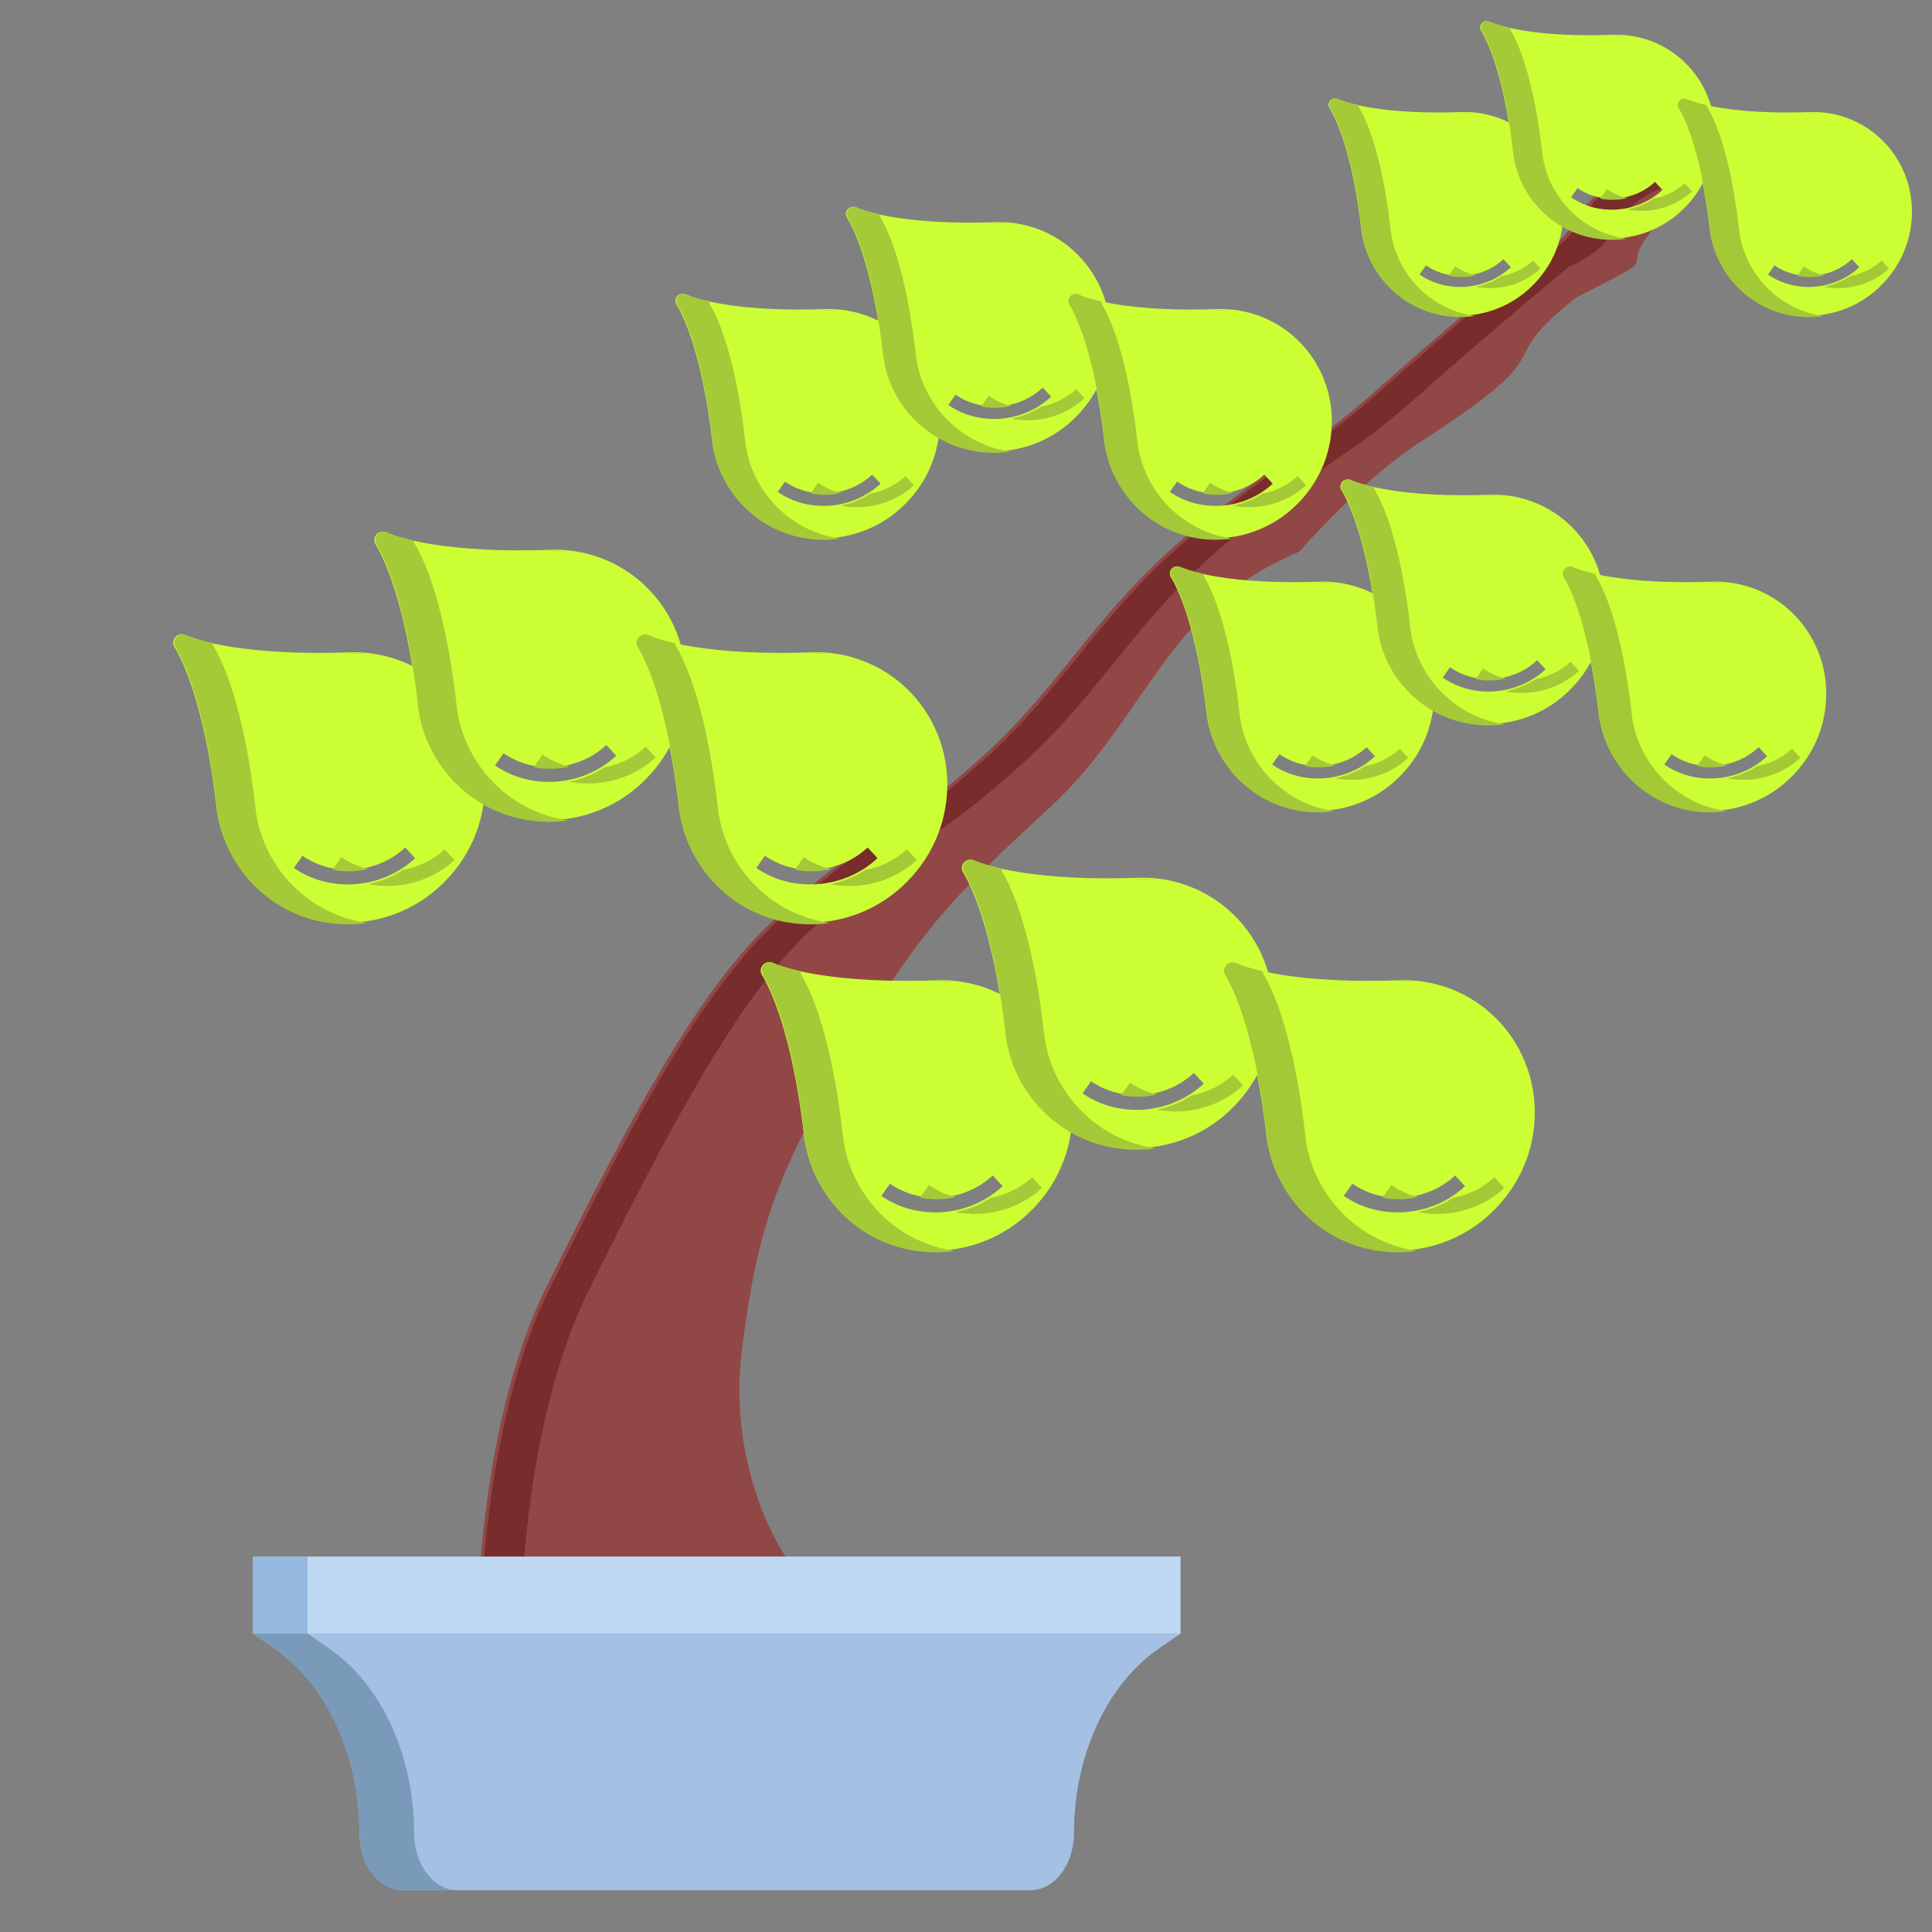<?xml version="1.0" encoding="UTF-8" standalone="no"?>
<!-- Created with Inkscape (http://www.inkscape.org/) -->

<svg
   width="500"
   height="500"
   viewBox="0 0 132.292 132.292"
   version="1.1"
   id="svg2515"
   inkscape:version="1.1.2 (b8e25be833, 2022-02-05)"
   sodipodi:docname="bonsai04s03normal.svg"
   inkscape:export-filename="C:\Users\Lenovo\Desktop\Coding\Media files\Bonsais\bonsai04.png"
   inkscape:export-xdpi="96"
   inkscape:export-ydpi="96"
   xmlns:inkscape="http://www.inkscape.org/namespaces/inkscape"
   xmlns:sodipodi="http://sodipodi.sourceforge.net/DTD/sodipodi-0.dtd"
   xmlns="http://www.w3.org/2000/svg"
   xmlns:svg="http://www.w3.org/2000/svg">
  <rect x="0" y="0" width="132.292" height="132.292" fill="#808080" stroke="none"/>
  <sodipodi:namedview
     id="namedview2517"
     pagecolor="#ffffff"
     bordercolor="#666666"
     borderopacity="1.0"
     inkscape:pageshadow="2"
     inkscape:pageopacity="0.0"
     inkscape:pagecheckerboard="0"
     inkscape:document-units="mm"
     showgrid="false"
     units="px"
     inkscape:zoom="1.4142136"
     inkscape:cx="265.51859"
     inkscape:cy="235.82011"
     inkscape:window-width="1920"
     inkscape:window-height="1001"
     inkscape:window-x="-9"
     inkscape:window-y="-9"
     inkscape:window-maximized="1"
     inkscape:current-layer="g10068" />
  <defs
     id="defs2512">
    <marker
       style="overflow:visible"
       id="Arrow1Sstart"
       refX="0.0"
       refY="0.0"
       orient="auto"
       inkscape:stockid="Arrow1Sstart"
       inkscape:isstock="true">
      <path
         transform="scale(0.2) translate(6,0)"
         style="fill-rule:evenodd;fill:context-stroke;stroke:context-stroke;stroke-width:1.0pt"
         d="M 0.0,0.0 L 5.0,-5.0 L -12.5,0.0 L 5.0,5.0 L 0.0,0.0 z "
         id="path24092" />
    </marker>
    <marker
       style="overflow:visible"
       id="Arrow1Mstart"
       refX="0.0"
       refY="0.0"
       orient="auto"
       inkscape:stockid="Arrow1Mstart"
       inkscape:isstock="true">
      <path
         transform="scale(0.4) translate(10,0)"
         style="fill-rule:evenodd;fill:context-stroke;stroke:context-stroke;stroke-width:1.0pt"
         d="M 0.0,0.0 L 5.0,-5.0 L -12.5,0.0 L 5.0,5.0 L 0.0,0.0 z "
         id="path24086" />
    </marker>
    <marker
       style="overflow:visible"
       id="Arrow1Lstart"
       refX="0.0"
       refY="0.0"
       orient="auto"
       inkscape:stockid="Arrow1Lstart"
       inkscape:isstock="true">
      <path
         transform="scale(0.8) translate(12.5,0)"
         style="fill-rule:evenodd;fill:context-stroke;stroke:context-stroke;stroke-width:1.0pt"
         d="M 0.0,0.0 L 5.0,-5.0 L -12.5,0.0 L 5.0,5.0 L 0.0,0.0 z "
         id="path24080" />
    </marker>
    <marker
       style="overflow:visible;"
       id="Arrow1Lend"
       refX="0.0"
       refY="0.0"
       orient="auto"
       inkscape:stockid="Arrow1Lend"
       inkscape:isstock="true">
      <path
         transform="scale(0.8) rotate(180) translate(12.5,0)"
         style="fill-rule:evenodd;fill:context-stroke;stroke:context-stroke;stroke-width:1.0pt;"
         d="M 0.0,0.0 L 5.0,-5.0 L -12.5,0.0 L 5.0,5.0 L 0.0,0.0 z "
         id="path24083" />
    </marker>
  </defs>
  <g
     inkscape:label="Slanting Style"
     inkscape:groupmode="layer"
     id="g10068"
     style="display:inline">
    <g
       id="g17814-1"
       transform="translate(133.766,26.684)"
       style="display:inline">
      <g
         id="g39254"
         transform="translate(-108.826,13.6)">
        <path
           style="display:inline;fill:#924747;fill-opacity:1;stroke:#924747;stroke-width:1;stroke-linecap:round;stroke-linejoin:round;stroke-miterlimit:4;stroke-dasharray:none;stroke-opacity:1"
           d="m 8.321,68.883 c 0,0 0.368,-12.271 4.563,-20.751 5.788,-11.701 10.341,-20.113 15.109,-24.685 6.901,-6.617 7.399,-5.039 14.507,-11.411 5.969,-5.351 8.021,-10.429 15.302,-16.226 7.279,-5.795 7.288,-4.954 11.933,-9.088 4.436,-3.948 10.383,-8.884 10.383,-8.884 5.14,-2.174 1.063,-5.028 11.472,-6.668 -9.428,9.037 -0.655,4.278 -8.899,8.508 -6.406,5.135 -0.311,3.194 -10.612,9.856 -4.192,2.711 -8.341,7.542 -8.341,7.542 -9.216,3.88 -10.49,11.367 -17.047,17.484 -4.705,4.39 -8.175,7.33 -12.216,14.049 -6.187,10.289 -7.893,13.6 -9.13,23.671 -0.946,7.703 2.534,14.782 5.133,16.602 2.599,1.819 -22.158,0 -22.158,0 z"
           id="path14864-7-1"
           sodipodi:nodetypes="cssssssccssssssc" />
        <path
           id="path14864-7-4"
           style="display:inline;fill:#782c2c;fill-opacity:1;stroke:#782c2c;stroke-width:3.78;stroke-linecap:round;stroke-linejoin:round;stroke-miterlimit:4;stroke-dasharray:none;stroke-opacity:1"
           d="m 845.742,1.891 c -39.342,6.196 -23.934,16.983 -43.359,25.199 0,0 -22.476,18.655 -39.242,33.576 -17.558,15.626 -17.592,12.446 -45.102,34.35 -27.517,21.909 -35.275,41.103 -57.834,61.326 -26.866,24.084 -28.747,18.118 -54.83,43.129 -18.019,17.278 -35.227,49.071 -57.104,93.295 -15.855,32.051 -17.248,78.43 -17.248,78.43 83.292,2 94.668,5.239 6.617,-1.07 0,0 1.393,-46.379 17.248,-78.43 21.876,-44.224 39.084,-76.019 57.104,-93.297 26.083,-25.011 27.966,-19.042 54.832,-43.127 22.559,-20.223 30.315,-39.417 57.832,-61.326 C 752.166,72.042 752.2,75.222 769.758,59.596 786.524,44.675 809,26.018 809,26.018 c 18.21,-7.702 5.811,-17.662 36.596,-23.982 0.055,-0.053 0.091,-0.092 0.146,-0.145 z"
           transform="matrix(0.265,0,0,0.265,-132.179,-29.329)"
           sodipodi:nodetypes="ccsssssccsssssccc" />
      </g>
    </g>
    <g
       id="g1728-70"
       transform="matrix(0.267,0,0,-0.351,-678.656,584.751)"
       style="display:inline">
      <path
         d="m 2606.66,1362.3 h 237.88 v -15.03 h -237.88 v 15.03"
         style="fill:#bfd9f3;fill-opacity:1;fill-rule:nonzero;stroke:none;stroke-width:0.1"
         id="path420-52" />
      <path
         d="m 2844.54,1347.27 -5.56,-2.92 c -13.38,-7.02 -21.77,-20.9 -21.77,-36.02 0,-3.07 -1.24,-5.84 -3.25,-7.86 -2.01,-2 -4.79,-3.25 -7.85,-3.25 h -161.02 c -6.14,0 -11.11,4.98 -11.11,11.11 0,15.12 -8.39,29 -21.78,36.02 l -5.54,2.92 h 237.88 v 0"
         style="fill:#a4c1e4;fill-opacity:1;fill-rule:nonzero;stroke:none;stroke-width:0.1"
         id="path422-4-4" />
      <path
         d="m 2606.66,1362.3 h 14 v -15.03 h -14 v 15.03"
         style="fill:#96b7e0;fill-opacity:1;fill-rule:nonzero;stroke:none;stroke-width:0.1"
         id="path430-7-19" />
      <path
         d="m 2647.99,1308.33 c 0,15.12 -8.39,29 -21.78,36.02 l -5.55,2.92 h -14 l 5.54,-2.92 c 13.39,-7.02 21.78,-20.9 21.78,-36.02 0,-6.13 4.97,-11.11 11.11,-11.11 h 14 c -6.13,0 -11.1,4.98 -11.1,11.11"
         style="fill:#799ab9;fill-opacity:1;fill-rule:nonzero;stroke:none;stroke-width:0.1"
         id="path432-8-98" />
    </g>
    <g
       id="g35612-2"
       transform="matrix(0.625,0,0,0.625,-14.366,65.891)"
       style="display:inline">
      <g
         id="g35511-1"
         transform="translate(-15.154,-22.276)">
        <g
           id="g6-44-2"
           style="fill:#6acb97;fill-opacity:1"
           transform="matrix(0.055,-0.064,0.064,0.055,108.714,37.708)"
           inkscape:transform-center-x="105.27436"
           inkscape:transform-center-y="54.775061">
          <g
             id="g4-15"
             style="fill:#6acb97;fill-opacity:1">
            <path
               d="m 381.543,200.011 c -2.61,-3.781 -8.411,-10.776 -8.798,-11.248 C 275.79,84.504 251.72,23.631 246.694,7.467 245.243,3.025 241.087,0 236.254,0 c -4.737,0 -8.99,3.025 -10.343,7.467 -5.123,16.163 -29.193,77.036 -126.535,181.768 0,0 -5.703,6.995 -8.41,10.776 -24.166,33.745 -35.186,75.24 -31.03,116.736 4.06,40.456 22.523,76.847 50.267,104.354 27.742,27.412 64.668,45.938 105.945,50.381 6.864,0.756 13.63,1.134 20.397,1.134 43.692,0 84.968,-15.407 117.931,-44.237 37.506,-32.8 59.063,-79.872 59.063,-129.119 0,-35.73 -11.118,-70.042 -31.996,-99.249 z M 221.596,423.172 C 163.38,416.876 115.141,369.094 109.402,312.029 l 19.238,-1.855 c 4.871,48.374 45.746,88.874 95.089,94.205 z"
               id="path2-430-83"
               style="fill:#ccff33;fill-opacity:1" />
          </g>
        </g>
        <path
           id="path2-430-5-2"
           style="fill:#a5ca37;fill-opacity:1;stroke-width:0.085"
           d="m 122.446,22.279 c -0.237,0.018 -0.465,0.129 -0.633,0.322 -0.263,0.303 -0.305,0.743 -0.096,1.075 0.749,1.224 3.307,6.138 4.607,18.169 0,0 0.131,0.753 0.223,1.135 0.818,3.416 2.86,6.422 5.744,8.457 2.812,1.984 6.163,2.821 9.46,2.572 0.33,-0.025 0.659,-0.062 0.987,-0.11 -2.194,-0.317 -4.325,-1.131 -6.213,-2.462 -2.884,-2.035 -4.926,-5.041 -5.744,-8.457 -0.092,-0.383 -0.223,-1.135 -0.223,-1.135 -1.3,-12.031 -3.857,-16.946 -4.607,-18.169 -0.079,-0.126 -0.122,-0.268 -0.131,-0.411 -1.547,-0.36 -2.49,-0.716 -2.95,-0.918 -0.137,-0.058 -0.282,-0.08 -0.424,-0.069 z m 19.006,2.061 c -0.433,0.015 -0.854,0.026 -1.27,0.036 0.782,0.019 1.603,0.028 2.466,0.024 -0.389,-0.042 -1.145,-0.059 -1.196,-0.06 z m 9.758,21.484 c -1.28,1.19 -2.869,1.946 -4.529,2.256 -1.182,0.775 -2.501,1.3 -3.865,1.567 3.299,0.654 6.913,-0.261 9.478,-2.644 z m -11.296,0.857 -0.948,1.333 c 0.038,0.027 0.077,0.051 0.115,0.077 1.243,0.227 2.535,0.192 3.775,-0.096 -1.045,-0.248 -2.047,-0.683 -2.942,-1.314 z" />
      </g>
      <g
         id="g35511-4-5"
         transform="translate(6.882,-33.508)"
         style="display:inline">
        <g
           id="g6-44-3-3"
           style="fill:#6acb97;fill-opacity:1"
           transform="matrix(0.055,-0.064,0.064,0.055,108.714,37.708)"
           inkscape:transform-center-x="105.27436"
           inkscape:transform-center-y="54.775061">
          <g
             id="g4-0-6"
             style="fill:#6acb97;fill-opacity:1">
            <path
               d="m 381.543,200.011 c -2.61,-3.781 -8.411,-10.776 -8.798,-11.248 C 275.79,84.504 251.72,23.631 246.694,7.467 245.243,3.025 241.087,0 236.254,0 c -4.737,0 -8.99,3.025 -10.343,7.467 -5.123,16.163 -29.193,77.036 -126.535,181.768 0,0 -5.703,6.995 -8.41,10.776 -24.166,33.745 -35.186,75.24 -31.03,116.736 4.06,40.456 22.523,76.847 50.267,104.354 27.742,27.412 64.668,45.938 105.945,50.381 6.864,0.756 13.63,1.134 20.397,1.134 43.692,0 84.968,-15.407 117.931,-44.237 37.506,-32.8 59.063,-79.872 59.063,-129.119 0,-35.73 -11.118,-70.042 -31.996,-99.249 z M 221.596,423.172 C 163.38,416.876 115.141,369.094 109.402,312.029 l 19.238,-1.855 c 4.871,48.374 45.746,88.874 95.089,94.205 z"
               id="path2-430-4-1"
               style="fill:#ccff33;fill-opacity:1" />
          </g>
        </g>
        <path
           id="path2-430-5-1-2"
           style="fill:#a5ca37;fill-opacity:1;stroke-width:0.085"
           d="m 122.446,22.279 c -0.237,0.018 -0.465,0.129 -0.633,0.322 -0.263,0.303 -0.305,0.743 -0.096,1.075 0.749,1.224 3.307,6.138 4.607,18.169 0,0 0.131,0.753 0.223,1.135 0.818,3.416 2.86,6.422 5.744,8.457 2.812,1.984 6.163,2.821 9.46,2.572 0.33,-0.025 0.659,-0.062 0.987,-0.11 -2.194,-0.317 -4.325,-1.131 -6.213,-2.462 -2.884,-2.035 -4.926,-5.041 -5.744,-8.457 -0.092,-0.383 -0.223,-1.135 -0.223,-1.135 -1.3,-12.031 -3.857,-16.946 -4.607,-18.169 -0.079,-0.126 -0.122,-0.268 -0.131,-0.411 -1.547,-0.36 -2.49,-0.716 -2.95,-0.918 -0.137,-0.058 -0.282,-0.08 -0.424,-0.069 z m 19.006,2.061 c -0.433,0.015 -0.854,0.026 -1.27,0.036 0.782,0.019 1.603,0.028 2.466,0.024 -0.389,-0.042 -1.145,-0.059 -1.196,-0.06 z m 9.758,21.484 c -1.28,1.19 -2.869,1.946 -4.529,2.256 -1.182,0.775 -2.501,1.3 -3.865,1.567 3.299,0.654 6.913,-0.261 9.478,-2.644 z m -11.296,0.857 -0.948,1.333 c 0.038,0.027 0.077,0.051 0.115,0.077 1.243,0.227 2.535,0.192 3.775,-0.096 -1.045,-0.248 -2.047,-0.683 -2.942,-1.314 z" />
      </g>
      <g
         id="g35511-4-2-9"
         transform="translate(35.507,-22.276)"
         style="display:inline">
        <g
           id="g6-44-3-6-26"
           style="fill:#6acb97;fill-opacity:1"
           transform="matrix(0.055,-0.064,0.064,0.055,108.714,37.708)"
           inkscape:transform-center-x="105.27436"
           inkscape:transform-center-y="54.775061">
          <g
             id="g4-0-0-2"
             style="fill:#6acb97;fill-opacity:1">
            <path
               d="m 381.543,200.011 c -2.61,-3.781 -8.411,-10.776 -8.798,-11.248 C 275.79,84.504 251.72,23.631 246.694,7.467 245.243,3.025 241.087,0 236.254,0 c -4.737,0 -8.99,3.025 -10.343,7.467 -5.123,16.163 -29.193,77.036 -126.535,181.768 0,0 -5.703,6.995 -8.41,10.776 -24.166,33.745 -35.186,75.24 -31.03,116.736 4.06,40.456 22.523,76.847 50.267,104.354 27.742,27.412 64.668,45.938 105.945,50.381 6.864,0.756 13.63,1.134 20.397,1.134 43.692,0 84.968,-15.407 117.931,-44.237 37.506,-32.8 59.063,-79.872 59.063,-129.119 0,-35.73 -11.118,-70.042 -31.996,-99.249 z M 221.596,423.172 C 163.38,416.876 115.141,369.094 109.402,312.029 l 19.238,-1.855 c 4.871,48.374 45.746,88.874 95.089,94.205 z"
               id="path2-430-4-3-1"
               style="fill:#ccff33;fill-opacity:1" />
          </g>
        </g>
        <path
           id="path2-430-5-1-5-1"
           style="fill:#a4c936;fill-opacity:1;stroke-width:0.085"
           d="m 122.446,22.279 c -0.237,0.018 -0.465,0.129 -0.633,0.322 -0.263,0.303 -0.305,0.743 -0.096,1.075 0.749,1.224 3.307,6.138 4.607,18.169 0,0 0.131,0.753 0.223,1.135 0.818,3.416 2.86,6.422 5.744,8.457 2.812,1.984 6.163,2.821 9.46,2.572 0.33,-0.025 0.659,-0.062 0.987,-0.11 -2.194,-0.317 -4.325,-1.131 -6.213,-2.462 -2.884,-2.035 -4.926,-5.041 -5.744,-8.457 -0.092,-0.383 -0.223,-1.135 -0.223,-1.135 -1.3,-12.031 -3.857,-16.946 -4.607,-18.169 -0.079,-0.126 -0.122,-0.268 -0.131,-0.411 -1.547,-0.36 -2.49,-0.716 -2.95,-0.918 -0.137,-0.058 -0.282,-0.08 -0.424,-0.069 z m 19.006,2.061 c -0.433,0.015 -0.854,0.026 -1.27,0.036 0.782,0.019 1.603,0.028 2.466,0.024 -0.389,-0.042 -1.145,-0.059 -1.196,-0.06 z m 9.758,21.484 c -1.28,1.19 -2.869,1.946 -4.529,2.256 -1.182,0.775 -2.501,1.3 -3.865,1.567 3.299,0.654 6.913,-0.261 9.478,-2.644 z m -11.296,0.857 -0.948,1.333 c 0.038,0.027 0.077,0.051 0.115,0.077 1.243,0.227 2.535,0.192 3.775,-0.096 -1.045,-0.248 -2.047,-0.683 -2.942,-1.314 z" />
      </g>
    </g>
    <g
       id="g35612-2-8"
       transform="matrix(0.53,0,0,0.53,23.75,38.785)"
       style="display:inline">
      <g
         id="g35511-1-3"
         transform="translate(-15.154,-22.276)">
        <g
           id="g6-44-2-1"
           style="fill:#6acb97;fill-opacity:1"
           transform="matrix(0.055,-0.064,0.064,0.055,108.714,37.708)"
           inkscape:transform-center-x="105.27436"
           inkscape:transform-center-y="54.775061">
          <g
             id="g4-15-7"
             style="fill:#6acb97;fill-opacity:1">
            <path
               d="m 381.543,200.011 c -2.61,-3.781 -8.411,-10.776 -8.798,-11.248 C 275.79,84.504 251.72,23.631 246.694,7.467 245.243,3.025 241.087,0 236.254,0 c -4.737,0 -8.99,3.025 -10.343,7.467 -5.123,16.163 -29.193,77.036 -126.535,181.768 0,0 -5.703,6.995 -8.41,10.776 -24.166,33.745 -35.186,75.24 -31.03,116.736 4.06,40.456 22.523,76.847 50.267,104.354 27.742,27.412 64.668,45.938 105.945,50.381 6.864,0.756 13.63,1.134 20.397,1.134 43.692,0 84.968,-15.407 117.931,-44.237 37.506,-32.8 59.063,-79.872 59.063,-129.119 0,-35.73 -11.118,-70.042 -31.996,-99.249 z M 221.596,423.172 C 163.38,416.876 115.141,369.094 109.402,312.029 l 19.238,-1.855 c 4.871,48.374 45.746,88.874 95.089,94.205 z"
               id="path2-430-83-4"
               style="fill:#ccff33;fill-opacity:1" />
          </g>
        </g>
        <path
           id="path2-430-5-2-8"
           style="fill:#a5ca37;fill-opacity:1;stroke-width:0.085"
           d="m 122.446,22.279 c -0.237,0.018 -0.465,0.129 -0.633,0.322 -0.263,0.303 -0.305,0.743 -0.096,1.075 0.749,1.224 3.307,6.138 4.607,18.169 0,0 0.131,0.753 0.223,1.135 0.818,3.416 2.86,6.422 5.744,8.457 2.812,1.984 6.163,2.821 9.46,2.572 0.33,-0.025 0.659,-0.062 0.987,-0.11 -2.194,-0.317 -4.325,-1.131 -6.213,-2.462 -2.884,-2.035 -4.926,-5.041 -5.744,-8.457 -0.092,-0.383 -0.223,-1.135 -0.223,-1.135 -1.3,-12.031 -3.857,-16.946 -4.607,-18.169 -0.079,-0.126 -0.122,-0.268 -0.131,-0.411 -1.547,-0.36 -2.49,-0.716 -2.95,-0.918 -0.137,-0.058 -0.282,-0.08 -0.424,-0.069 z m 19.006,2.061 c -0.433,0.015 -0.854,0.026 -1.27,0.036 0.782,0.019 1.603,0.028 2.466,0.024 -0.389,-0.042 -1.145,-0.059 -1.196,-0.06 z m 9.758,21.484 c -1.28,1.19 -2.869,1.946 -4.529,2.256 -1.182,0.775 -2.501,1.3 -3.865,1.567 3.299,0.654 6.913,-0.261 9.478,-2.644 z m -11.296,0.857 -0.948,1.333 c 0.038,0.027 0.077,0.051 0.115,0.077 1.243,0.227 2.535,0.192 3.775,-0.096 -1.045,-0.248 -2.047,-0.683 -2.942,-1.314 z" />
      </g>
      <g
         id="g35511-4-5-8"
         transform="translate(6.882,-33.508)"
         style="display:inline">
        <g
           id="g6-44-3-3-9"
           style="fill:#6acb97;fill-opacity:1"
           transform="matrix(0.055,-0.064,0.064,0.055,108.714,37.708)"
           inkscape:transform-center-x="105.27436"
           inkscape:transform-center-y="54.775061">
          <g
             id="g4-0-6-8"
             style="fill:#6acb97;fill-opacity:1">
            <path
               d="m 381.543,200.011 c -2.61,-3.781 -8.411,-10.776 -8.798,-11.248 C 275.79,84.504 251.72,23.631 246.694,7.467 245.243,3.025 241.087,0 236.254,0 c -4.737,0 -8.99,3.025 -10.343,7.467 -5.123,16.163 -29.193,77.036 -126.535,181.768 0,0 -5.703,6.995 -8.41,10.776 -24.166,33.745 -35.186,75.24 -31.03,116.736 4.06,40.456 22.523,76.847 50.267,104.354 27.742,27.412 64.668,45.938 105.945,50.381 6.864,0.756 13.63,1.134 20.397,1.134 43.692,0 84.968,-15.407 117.931,-44.237 37.506,-32.8 59.063,-79.872 59.063,-129.119 0,-35.73 -11.118,-70.042 -31.996,-99.249 z M 221.596,423.172 C 163.38,416.876 115.141,369.094 109.402,312.029 l 19.238,-1.855 c 4.871,48.374 45.746,88.874 95.089,94.205 z"
               id="path2-430-4-1-3"
               style="fill:#ccff33;fill-opacity:1" />
          </g>
        </g>
        <path
           id="path2-430-5-1-2-0"
           style="fill:#a5ca37;fill-opacity:1;stroke-width:0.085"
           d="m 122.446,22.279 c -0.237,0.018 -0.465,0.129 -0.633,0.322 -0.263,0.303 -0.305,0.743 -0.096,1.075 0.749,1.224 3.307,6.138 4.607,18.169 0,0 0.131,0.753 0.223,1.135 0.818,3.416 2.86,6.422 5.744,8.457 2.812,1.984 6.163,2.821 9.46,2.572 0.33,-0.025 0.659,-0.062 0.987,-0.11 -2.194,-0.317 -4.325,-1.131 -6.213,-2.462 -2.884,-2.035 -4.926,-5.041 -5.744,-8.457 -0.092,-0.383 -0.223,-1.135 -0.223,-1.135 -1.3,-12.031 -3.857,-16.946 -4.607,-18.169 -0.079,-0.126 -0.122,-0.268 -0.131,-0.411 -1.547,-0.36 -2.49,-0.716 -2.95,-0.918 -0.137,-0.058 -0.282,-0.08 -0.424,-0.069 z m 19.006,2.061 c -0.433,0.015 -0.854,0.026 -1.27,0.036 0.782,0.019 1.603,0.028 2.466,0.024 -0.389,-0.042 -1.145,-0.059 -1.196,-0.06 z m 9.758,21.484 c -1.28,1.19 -2.869,1.946 -4.529,2.256 -1.182,0.775 -2.501,1.3 -3.865,1.567 3.299,0.654 6.913,-0.261 9.478,-2.644 z m -11.296,0.857 -0.948,1.333 c 0.038,0.027 0.077,0.051 0.115,0.077 1.243,0.227 2.535,0.192 3.775,-0.096 -1.045,-0.248 -2.047,-0.683 -2.942,-1.314 z" />
      </g>
      <g
         id="g35511-4-2-9-9"
         transform="translate(35.507,-22.276)"
         style="display:inline">
        <g
           id="g6-44-3-6-26-1"
           style="fill:#6acb97;fill-opacity:1"
           transform="matrix(0.055,-0.064,0.064,0.055,108.714,37.708)"
           inkscape:transform-center-x="105.27436"
           inkscape:transform-center-y="54.775061">
          <g
             id="g4-0-0-2-58"
             style="fill:#6acb97;fill-opacity:1">
            <path
               d="m 381.543,200.011 c -2.61,-3.781 -8.411,-10.776 -8.798,-11.248 C 275.79,84.504 251.72,23.631 246.694,7.467 245.243,3.025 241.087,0 236.254,0 c -4.737,0 -8.99,3.025 -10.343,7.467 -5.123,16.163 -29.193,77.036 -126.535,181.768 0,0 -5.703,6.995 -8.41,10.776 -24.166,33.745 -35.186,75.24 -31.03,116.736 4.06,40.456 22.523,76.847 50.267,104.354 27.742,27.412 64.668,45.938 105.945,50.381 6.864,0.756 13.63,1.134 20.397,1.134 43.692,0 84.968,-15.407 117.931,-44.237 37.506,-32.8 59.063,-79.872 59.063,-129.119 0,-35.73 -11.118,-70.042 -31.996,-99.249 z M 221.596,423.172 C 163.38,416.876 115.141,369.094 109.402,312.029 l 19.238,-1.855 c 4.871,48.374 45.746,88.874 95.089,94.205 z"
               id="path2-430-4-3-1-0"
               style="fill:#ccff33;fill-opacity:1" />
          </g>
        </g>
        <path
           id="path2-430-5-1-5-1-0"
           style="fill:#a4c936;fill-opacity:1;stroke-width:0.085"
           d="m 122.446,22.279 c -0.237,0.018 -0.465,0.129 -0.633,0.322 -0.263,0.303 -0.305,0.743 -0.096,1.075 0.749,1.224 3.307,6.138 4.607,18.169 0,0 0.131,0.753 0.223,1.135 0.818,3.416 2.86,6.422 5.744,8.457 2.812,1.984 6.163,2.821 9.46,2.572 0.33,-0.025 0.659,-0.062 0.987,-0.11 -2.194,-0.317 -4.325,-1.131 -6.213,-2.462 -2.884,-2.035 -4.926,-5.041 -5.744,-8.457 -0.092,-0.383 -0.223,-1.135 -0.223,-1.135 -1.3,-12.031 -3.857,-16.946 -4.607,-18.169 -0.079,-0.126 -0.122,-0.268 -0.131,-0.411 -1.547,-0.36 -2.49,-0.716 -2.95,-0.918 -0.137,-0.058 -0.282,-0.08 -0.424,-0.069 z m 19.006,2.061 c -0.433,0.015 -0.854,0.026 -1.27,0.036 0.782,0.019 1.603,0.028 2.466,0.024 -0.389,-0.042 -1.145,-0.059 -1.196,-0.06 z m 9.758,21.484 c -1.28,1.19 -2.869,1.946 -4.529,2.256 -1.182,0.775 -2.501,1.3 -3.865,1.567 3.299,0.654 6.913,-0.261 9.478,-2.644 z m -11.296,0.857 -0.948,1.333 c 0.038,0.027 0.077,0.051 0.115,0.077 1.243,0.227 2.535,0.192 3.775,-0.096 -1.045,-0.248 -2.047,-0.683 -2.942,-1.314 z" />
      </g>
    </g>
    <g
       id="g35612-2-8-8"
       transform="matrix(0.53,0,0,0.53,-10.104,20.119)"
       style="display:inline">
      <g
         id="g35511-1-3-4"
         transform="translate(-15.154,-22.276)">
        <g
           id="g6-44-2-1-7"
           style="fill:#6acb97;fill-opacity:1"
           transform="matrix(0.055,-0.064,0.064,0.055,108.714,37.708)"
           inkscape:transform-center-x="105.27436"
           inkscape:transform-center-y="54.775061">
          <g
             id="g4-15-7-8"
             style="fill:#6acb97;fill-opacity:1">
            <path
               d="m 381.543,200.011 c -2.61,-3.781 -8.411,-10.776 -8.798,-11.248 C 275.79,84.504 251.72,23.631 246.694,7.467 245.243,3.025 241.087,0 236.254,0 c -4.737,0 -8.99,3.025 -10.343,7.467 -5.123,16.163 -29.193,77.036 -126.535,181.768 0,0 -5.703,6.995 -8.41,10.776 -24.166,33.745 -35.186,75.24 -31.03,116.736 4.06,40.456 22.523,76.847 50.267,104.354 27.742,27.412 64.668,45.938 105.945,50.381 6.864,0.756 13.63,1.134 20.397,1.134 43.692,0 84.968,-15.407 117.931,-44.237 37.506,-32.8 59.063,-79.872 59.063,-129.119 0,-35.73 -11.118,-70.042 -31.996,-99.249 z M 221.596,423.172 C 163.38,416.876 115.141,369.094 109.402,312.029 l 19.238,-1.855 c 4.871,48.374 45.746,88.874 95.089,94.205 z"
               id="path2-430-83-4-3"
               style="fill:#ccff33;fill-opacity:1" />
          </g>
        </g>
        <path
           id="path2-430-5-2-8-0"
           style="fill:#a5ca37;fill-opacity:1;stroke-width:0.085"
           d="m 122.446,22.279 c -0.237,0.018 -0.465,0.129 -0.633,0.322 -0.263,0.303 -0.305,0.743 -0.096,1.075 0.749,1.224 3.307,6.138 4.607,18.169 0,0 0.131,0.753 0.223,1.135 0.818,3.416 2.86,6.422 5.744,8.457 2.812,1.984 6.163,2.821 9.46,2.572 0.33,-0.025 0.659,-0.062 0.987,-0.11 -2.194,-0.317 -4.325,-1.131 -6.213,-2.462 -2.884,-2.035 -4.926,-5.041 -5.744,-8.457 -0.092,-0.383 -0.223,-1.135 -0.223,-1.135 -1.3,-12.031 -3.857,-16.946 -4.607,-18.169 -0.079,-0.126 -0.122,-0.268 -0.131,-0.411 -1.547,-0.36 -2.49,-0.716 -2.95,-0.918 -0.137,-0.058 -0.282,-0.08 -0.424,-0.069 z m 19.006,2.061 c -0.433,0.015 -0.854,0.026 -1.27,0.036 0.782,0.019 1.603,0.028 2.466,0.024 -0.389,-0.042 -1.145,-0.059 -1.196,-0.06 z m 9.758,21.484 c -1.28,1.19 -2.869,1.946 -4.529,2.256 -1.182,0.775 -2.501,1.3 -3.865,1.567 3.299,0.654 6.913,-0.261 9.478,-2.644 z m -11.296,0.857 -0.948,1.333 c 0.038,0.027 0.077,0.051 0.115,0.077 1.243,0.227 2.535,0.192 3.775,-0.096 -1.045,-0.248 -2.047,-0.683 -2.942,-1.314 z" />
      </g>
      <g
         id="g35511-4-5-8-1"
         transform="translate(6.882,-33.508)"
         style="display:inline">
        <g
           id="g6-44-3-3-9-5"
           style="fill:#6acb97;fill-opacity:1"
           transform="matrix(0.055,-0.064,0.064,0.055,108.714,37.708)"
           inkscape:transform-center-x="105.27436"
           inkscape:transform-center-y="54.775061">
          <g
             id="g4-0-6-8-8"
             style="fill:#6acb97;fill-opacity:1">
            <path
               d="m 381.543,200.011 c -2.61,-3.781 -8.411,-10.776 -8.798,-11.248 C 275.79,84.504 251.72,23.631 246.694,7.467 245.243,3.025 241.087,0 236.254,0 c -4.737,0 -8.99,3.025 -10.343,7.467 -5.123,16.163 -29.193,77.036 -126.535,181.768 0,0 -5.703,6.995 -8.41,10.776 -24.166,33.745 -35.186,75.24 -31.03,116.736 4.06,40.456 22.523,76.847 50.267,104.354 27.742,27.412 64.668,45.938 105.945,50.381 6.864,0.756 13.63,1.134 20.397,1.134 43.692,0 84.968,-15.407 117.931,-44.237 37.506,-32.8 59.063,-79.872 59.063,-129.119 0,-35.73 -11.118,-70.042 -31.996,-99.249 z M 221.596,423.172 C 163.38,416.876 115.141,369.094 109.402,312.029 l 19.238,-1.855 c 4.871,48.374 45.746,88.874 95.089,94.205 z"
               id="path2-430-4-1-3-3"
               style="fill:#ccff33;fill-opacity:1" />
          </g>
        </g>
        <path
           id="path2-430-5-1-2-0-1"
           style="fill:#a5ca37;fill-opacity:1;stroke-width:0.085"
           d="m 122.446,22.279 c -0.237,0.018 -0.465,0.129 -0.633,0.322 -0.263,0.303 -0.305,0.743 -0.096,1.075 0.749,1.224 3.307,6.138 4.607,18.169 0,0 0.131,0.753 0.223,1.135 0.818,3.416 2.86,6.422 5.744,8.457 2.812,1.984 6.163,2.821 9.46,2.572 0.33,-0.025 0.659,-0.062 0.987,-0.11 -2.194,-0.317 -4.325,-1.131 -6.213,-2.462 -2.884,-2.035 -4.926,-5.041 -5.744,-8.457 -0.092,-0.383 -0.223,-1.135 -0.223,-1.135 -1.3,-12.031 -3.857,-16.946 -4.607,-18.169 -0.079,-0.126 -0.122,-0.268 -0.131,-0.411 -1.547,-0.36 -2.49,-0.716 -2.95,-0.918 -0.137,-0.058 -0.282,-0.08 -0.424,-0.069 z m 19.006,2.061 c -0.433,0.015 -0.854,0.026 -1.27,0.036 0.782,0.019 1.603,0.028 2.466,0.024 -0.389,-0.042 -1.145,-0.059 -1.196,-0.06 z m 9.758,21.484 c -1.28,1.19 -2.869,1.946 -4.529,2.256 -1.182,0.775 -2.501,1.3 -3.865,1.567 3.299,0.654 6.913,-0.261 9.478,-2.644 z m -11.296,0.857 -0.948,1.333 c 0.038,0.027 0.077,0.051 0.115,0.077 1.243,0.227 2.535,0.192 3.775,-0.096 -1.045,-0.248 -2.047,-0.683 -2.942,-1.314 z" />
      </g>
      <g
         id="g35511-4-2-9-9-8"
         transform="translate(35.507,-22.276)"
         style="display:inline">
        <g
           id="g6-44-3-6-26-1-2"
           style="fill:#6acb97;fill-opacity:1"
           transform="matrix(0.055,-0.064,0.064,0.055,108.714,37.708)"
           inkscape:transform-center-x="105.27436"
           inkscape:transform-center-y="54.775061">
          <g
             id="g4-0-0-2-58-9"
             style="fill:#6acb97;fill-opacity:1">
            <path
               d="m 381.543,200.011 c -2.61,-3.781 -8.411,-10.776 -8.798,-11.248 C 275.79,84.504 251.72,23.631 246.694,7.467 245.243,3.025 241.087,0 236.254,0 c -4.737,0 -8.99,3.025 -10.343,7.467 -5.123,16.163 -29.193,77.036 -126.535,181.768 0,0 -5.703,6.995 -8.41,10.776 -24.166,33.745 -35.186,75.24 -31.03,116.736 4.06,40.456 22.523,76.847 50.267,104.354 27.742,27.412 64.668,45.938 105.945,50.381 6.864,0.756 13.63,1.134 20.397,1.134 43.692,0 84.968,-15.407 117.931,-44.237 37.506,-32.8 59.063,-79.872 59.063,-129.119 0,-35.73 -11.118,-70.042 -31.996,-99.249 z M 221.596,423.172 C 163.38,416.876 115.141,369.094 109.402,312.029 l 19.238,-1.855 c 4.871,48.374 45.746,88.874 95.089,94.205 z"
               id="path2-430-4-3-1-0-7"
               style="fill:#ccff33;fill-opacity:1" />
          </g>
        </g>
        <path
           id="path2-430-5-1-5-1-0-5"
           style="fill:#a4c936;fill-opacity:1;stroke-width:0.085"
           d="m 122.446,22.279 c -0.237,0.018 -0.465,0.129 -0.633,0.322 -0.263,0.303 -0.305,0.743 -0.096,1.075 0.749,1.224 3.307,6.138 4.607,18.169 0,0 0.131,0.753 0.223,1.135 0.818,3.416 2.86,6.422 5.744,8.457 2.812,1.984 6.163,2.821 9.46,2.572 0.33,-0.025 0.659,-0.062 0.987,-0.11 -2.194,-0.317 -4.325,-1.131 -6.213,-2.462 -2.884,-2.035 -4.926,-5.041 -5.744,-8.457 -0.092,-0.383 -0.223,-1.135 -0.223,-1.135 -1.3,-12.031 -3.857,-16.946 -4.607,-18.169 -0.079,-0.126 -0.122,-0.268 -0.131,-0.411 -1.547,-0.36 -2.49,-0.716 -2.95,-0.918 -0.137,-0.058 -0.282,-0.08 -0.424,-0.069 z m 19.006,2.061 c -0.433,0.015 -0.854,0.026 -1.27,0.036 0.782,0.019 1.603,0.028 2.466,0.024 -0.389,-0.042 -1.145,-0.059 -1.196,-0.06 z m 9.758,21.484 c -1.28,1.19 -2.869,1.946 -4.529,2.256 -1.182,0.775 -2.501,1.3 -3.865,1.567 3.299,0.654 6.913,-0.261 9.478,-2.644 z m -11.296,0.857 -0.948,1.333 c 0.038,0.027 0.077,0.051 0.115,0.077 1.243,0.227 2.535,0.192 3.775,-0.096 -1.045,-0.248 -2.047,-0.683 -2.942,-1.314 z" />
      </g>
    </g>
    <g
       id="g35612-2-8-8-9"
       transform="matrix(0.471,0,0,0.471,40.895,6.744)"
       style="display:inline">
      <g
         id="g35511-1-3-4-9"
         transform="translate(-15.154,-22.276)">
        <g
           id="g6-44-2-1-7-3"
           style="fill:#6acb97;fill-opacity:1"
           transform="matrix(0.055,-0.064,0.064,0.055,108.714,37.708)"
           inkscape:transform-center-x="105.27436"
           inkscape:transform-center-y="54.775061">
          <g
             id="g4-15-7-8-1"
             style="fill:#6acb97;fill-opacity:1">
            <path
               d="m 381.543,200.011 c -2.61,-3.781 -8.411,-10.776 -8.798,-11.248 C 275.79,84.504 251.72,23.631 246.694,7.467 245.243,3.025 241.087,0 236.254,0 c -4.737,0 -8.99,3.025 -10.343,7.467 -5.123,16.163 -29.193,77.036 -126.535,181.768 0,0 -5.703,6.995 -8.41,10.776 -24.166,33.745 -35.186,75.24 -31.03,116.736 4.06,40.456 22.523,76.847 50.267,104.354 27.742,27.412 64.668,45.938 105.945,50.381 6.864,0.756 13.63,1.134 20.397,1.134 43.692,0 84.968,-15.407 117.931,-44.237 37.506,-32.8 59.063,-79.872 59.063,-129.119 0,-35.73 -11.118,-70.042 -31.996,-99.249 z M 221.596,423.172 C 163.38,416.876 115.141,369.094 109.402,312.029 l 19.238,-1.855 c 4.871,48.374 45.746,88.874 95.089,94.205 z"
               id="path2-430-83-4-3-5"
               style="fill:#ccff33;fill-opacity:1" />
          </g>
        </g>
        <path
           id="path2-430-5-2-8-0-3"
           style="fill:#a5ca37;fill-opacity:1;stroke-width:0.085"
           d="m 122.446,22.279 c -0.237,0.018 -0.465,0.129 -0.633,0.322 -0.263,0.303 -0.305,0.743 -0.096,1.075 0.749,1.224 3.307,6.138 4.607,18.169 0,0 0.131,0.753 0.223,1.135 0.818,3.416 2.86,6.422 5.744,8.457 2.812,1.984 6.163,2.821 9.46,2.572 0.33,-0.025 0.659,-0.062 0.987,-0.11 -2.194,-0.317 -4.325,-1.131 -6.213,-2.462 -2.884,-2.035 -4.926,-5.041 -5.744,-8.457 -0.092,-0.383 -0.223,-1.135 -0.223,-1.135 -1.3,-12.031 -3.857,-16.946 -4.607,-18.169 -0.079,-0.126 -0.122,-0.268 -0.131,-0.411 -1.547,-0.36 -2.49,-0.716 -2.95,-0.918 -0.137,-0.058 -0.282,-0.08 -0.424,-0.069 z m 19.006,2.061 c -0.433,0.015 -0.854,0.026 -1.27,0.036 0.782,0.019 1.603,0.028 2.466,0.024 -0.389,-0.042 -1.145,-0.059 -1.196,-0.06 z m 9.758,21.484 c -1.28,1.19 -2.869,1.946 -4.529,2.256 -1.182,0.775 -2.501,1.3 -3.865,1.567 3.299,0.654 6.913,-0.261 9.478,-2.644 z m -11.296,0.857 -0.948,1.333 c 0.038,0.027 0.077,0.051 0.115,0.077 1.243,0.227 2.535,0.192 3.775,-0.096 -1.045,-0.248 -2.047,-0.683 -2.942,-1.314 z" />
      </g>
      <g
         id="g35511-4-5-8-1-1"
         transform="translate(6.882,-33.508)"
         style="display:inline">
        <g
           id="g6-44-3-3-9-5-3"
           style="fill:#6acb97;fill-opacity:1"
           transform="matrix(0.055,-0.064,0.064,0.055,108.714,37.708)"
           inkscape:transform-center-x="105.27436"
           inkscape:transform-center-y="54.775061">
          <g
             id="g4-0-6-8-8-2"
             style="fill:#6acb97;fill-opacity:1">
            <path
               d="m 381.543,200.011 c -2.61,-3.781 -8.411,-10.776 -8.798,-11.248 C 275.79,84.504 251.72,23.631 246.694,7.467 245.243,3.025 241.087,0 236.254,0 c -4.737,0 -8.99,3.025 -10.343,7.467 -5.123,16.163 -29.193,77.036 -126.535,181.768 0,0 -5.703,6.995 -8.41,10.776 -24.166,33.745 -35.186,75.24 -31.03,116.736 4.06,40.456 22.523,76.847 50.267,104.354 27.742,27.412 64.668,45.938 105.945,50.381 6.864,0.756 13.63,1.134 20.397,1.134 43.692,0 84.968,-15.407 117.931,-44.237 37.506,-32.8 59.063,-79.872 59.063,-129.119 0,-35.73 -11.118,-70.042 -31.996,-99.249 z M 221.596,423.172 C 163.38,416.876 115.141,369.094 109.402,312.029 l 19.238,-1.855 c 4.871,48.374 45.746,88.874 95.089,94.205 z"
               id="path2-430-4-1-3-3-3"
               style="fill:#ccff33;fill-opacity:1" />
          </g>
        </g>
        <path
           id="path2-430-5-1-2-0-1-2"
           style="fill:#a5ca37;fill-opacity:1;stroke-width:0.085"
           d="m 122.446,22.279 c -0.237,0.018 -0.465,0.129 -0.633,0.322 -0.263,0.303 -0.305,0.743 -0.096,1.075 0.749,1.224 3.307,6.138 4.607,18.169 0,0 0.131,0.753 0.223,1.135 0.818,3.416 2.86,6.422 5.744,8.457 2.812,1.984 6.163,2.821 9.46,2.572 0.33,-0.025 0.659,-0.062 0.987,-0.11 -2.194,-0.317 -4.325,-1.131 -6.213,-2.462 -2.884,-2.035 -4.926,-5.041 -5.744,-8.457 -0.092,-0.383 -0.223,-1.135 -0.223,-1.135 -1.3,-12.031 -3.857,-16.946 -4.607,-18.169 -0.079,-0.126 -0.122,-0.268 -0.131,-0.411 -1.547,-0.36 -2.49,-0.716 -2.95,-0.918 -0.137,-0.058 -0.282,-0.08 -0.424,-0.069 z m 19.006,2.061 c -0.433,0.015 -0.854,0.026 -1.27,0.036 0.782,0.019 1.603,0.028 2.466,0.024 -0.389,-0.042 -1.145,-0.059 -1.196,-0.06 z m 9.758,21.484 c -1.28,1.19 -2.869,1.946 -4.529,2.256 -1.182,0.775 -2.501,1.3 -3.865,1.567 3.299,0.654 6.913,-0.261 9.478,-2.644 z m -11.296,0.857 -0.948,1.333 c 0.038,0.027 0.077,0.051 0.115,0.077 1.243,0.227 2.535,0.192 3.775,-0.096 -1.045,-0.248 -2.047,-0.683 -2.942,-1.314 z" />
      </g>
      <g
         id="g35511-4-2-9-9-8-3"
         transform="translate(35.507,-22.276)"
         style="display:inline">
        <g
           id="g6-44-3-6-26-1-2-0"
           style="fill:#6acb97;fill-opacity:1"
           transform="matrix(0.055,-0.064,0.064,0.055,108.714,37.708)"
           inkscape:transform-center-x="105.27436"
           inkscape:transform-center-y="54.775061">
          <g
             id="g4-0-0-2-58-9-4"
             style="fill:#6acb97;fill-opacity:1">
            <path
               d="m 381.543,200.011 c -2.61,-3.781 -8.411,-10.776 -8.798,-11.248 C 275.79,84.504 251.72,23.631 246.694,7.467 245.243,3.025 241.087,0 236.254,0 c -4.737,0 -8.99,3.025 -10.343,7.467 -5.123,16.163 -29.193,77.036 -126.535,181.768 0,0 -5.703,6.995 -8.41,10.776 -24.166,33.745 -35.186,75.24 -31.03,116.736 4.06,40.456 22.523,76.847 50.267,104.354 27.742,27.412 64.668,45.938 105.945,50.381 6.864,0.756 13.63,1.134 20.397,1.134 43.692,0 84.968,-15.407 117.931,-44.237 37.506,-32.8 59.063,-79.872 59.063,-129.119 0,-35.73 -11.118,-70.042 -31.996,-99.249 z M 221.596,423.172 C 163.38,416.876 115.141,369.094 109.402,312.029 l 19.238,-1.855 c 4.871,48.374 45.746,88.874 95.089,94.205 z"
               id="path2-430-4-3-1-0-7-4"
               style="fill:#ccff33;fill-opacity:1" />
          </g>
        </g>
        <path
           id="path2-430-5-1-5-1-0-5-5"
           style="fill:#a4c936;fill-opacity:1;stroke-width:0.085"
           d="m 122.446,22.279 c -0.237,0.018 -0.465,0.129 -0.633,0.322 -0.263,0.303 -0.305,0.743 -0.096,1.075 0.749,1.224 3.307,6.138 4.607,18.169 0,0 0.131,0.753 0.223,1.135 0.818,3.416 2.86,6.422 5.744,8.457 2.812,1.984 6.163,2.821 9.46,2.572 0.33,-0.025 0.659,-0.062 0.987,-0.11 -2.194,-0.317 -4.325,-1.131 -6.213,-2.462 -2.884,-2.035 -4.926,-5.041 -5.744,-8.457 -0.092,-0.383 -0.223,-1.135 -0.223,-1.135 -1.3,-12.031 -3.857,-16.946 -4.607,-18.169 -0.079,-0.126 -0.122,-0.268 -0.131,-0.411 -1.547,-0.36 -2.49,-0.716 -2.95,-0.918 -0.137,-0.058 -0.282,-0.08 -0.424,-0.069 z m 19.006,2.061 c -0.433,0.015 -0.854,0.026 -1.27,0.036 0.782,0.019 1.603,0.028 2.466,0.024 -0.389,-0.042 -1.145,-0.059 -1.196,-0.06 z m 9.758,21.484 c -1.28,1.19 -2.869,1.946 -4.529,2.256 -1.182,0.775 -2.501,1.3 -3.865,1.567 3.299,0.654 6.913,-0.261 9.478,-2.644 z m -11.296,0.857 -0.948,1.333 c 0.038,0.027 0.077,0.051 0.115,0.077 1.243,0.227 2.535,0.192 3.775,-0.096 -1.045,-0.248 -2.047,-0.683 -2.942,-1.314 z" />
      </g>
    </g>
    <g
       id="g35612-2-3"
       transform="matrix(0.625,0,0,0.625,-54.593,43.435)"
       style="display:inline">
      <g
         id="g35511-1-8"
         transform="translate(-15.154,-22.276)">
        <g
           id="g6-44-2-4"
           style="fill:#6acb97;fill-opacity:1"
           transform="matrix(0.055,-0.064,0.064,0.055,108.714,37.708)"
           inkscape:transform-center-x="105.27436"
           inkscape:transform-center-y="54.775061">
          <g
             id="g4-15-6"
             style="fill:#6acb97;fill-opacity:1">
            <path
               d="m 381.543,200.011 c -2.61,-3.781 -8.411,-10.776 -8.798,-11.248 C 275.79,84.504 251.72,23.631 246.694,7.467 245.243,3.025 241.087,0 236.254,0 c -4.737,0 -8.99,3.025 -10.343,7.467 -5.123,16.163 -29.193,77.036 -126.535,181.768 0,0 -5.703,6.995 -8.41,10.776 -24.166,33.745 -35.186,75.24 -31.03,116.736 4.06,40.456 22.523,76.847 50.267,104.354 27.742,27.412 64.668,45.938 105.945,50.381 6.864,0.756 13.63,1.134 20.397,1.134 43.692,0 84.968,-15.407 117.931,-44.237 37.506,-32.8 59.063,-79.872 59.063,-129.119 0,-35.73 -11.118,-70.042 -31.996,-99.249 z M 221.596,423.172 C 163.38,416.876 115.141,369.094 109.402,312.029 l 19.238,-1.855 c 4.871,48.374 45.746,88.874 95.089,94.205 z"
               id="path2-430-83-7"
               style="fill:#ccff33;fill-opacity:1" />
          </g>
        </g>
        <path
           id="path2-430-5-2-3"
           style="fill:#a5ca37;fill-opacity:1;stroke-width:0.085"
           d="m 122.446,22.279 c -0.237,0.018 -0.465,0.129 -0.633,0.322 -0.263,0.303 -0.305,0.743 -0.096,1.075 0.749,1.224 3.307,6.138 4.607,18.169 0,0 0.131,0.753 0.223,1.135 0.818,3.416 2.86,6.422 5.744,8.457 2.812,1.984 6.163,2.821 9.46,2.572 0.33,-0.025 0.659,-0.062 0.987,-0.11 -2.194,-0.317 -4.325,-1.131 -6.213,-2.462 -2.884,-2.035 -4.926,-5.041 -5.744,-8.457 -0.092,-0.383 -0.223,-1.135 -0.223,-1.135 -1.3,-12.031 -3.857,-16.946 -4.607,-18.169 -0.079,-0.126 -0.122,-0.268 -0.131,-0.411 -1.547,-0.36 -2.49,-0.716 -2.95,-0.918 -0.137,-0.058 -0.282,-0.08 -0.424,-0.069 z m 19.006,2.061 c -0.433,0.015 -0.854,0.026 -1.27,0.036 0.782,0.019 1.603,0.028 2.466,0.024 -0.389,-0.042 -1.145,-0.059 -1.196,-0.06 z m 9.758,21.484 c -1.28,1.19 -2.869,1.946 -4.529,2.256 -1.182,0.775 -2.501,1.3 -3.865,1.567 3.299,0.654 6.913,-0.261 9.478,-2.644 z m -11.296,0.857 -0.948,1.333 c 0.038,0.027 0.077,0.051 0.115,0.077 1.243,0.227 2.535,0.192 3.775,-0.096 -1.045,-0.248 -2.047,-0.683 -2.942,-1.314 z" />
      </g>
      <g
         id="g35511-4-5-5"
         transform="translate(6.882,-33.508)"
         style="display:inline">
        <g
           id="g6-44-3-3-5"
           style="fill:#6acb97;fill-opacity:1"
           transform="matrix(0.055,-0.064,0.064,0.055,108.714,37.708)"
           inkscape:transform-center-x="105.27436"
           inkscape:transform-center-y="54.775061">
          <g
             id="g4-0-6-0"
             style="fill:#6acb97;fill-opacity:1">
            <path
               d="m 381.543,200.011 c -2.61,-3.781 -8.411,-10.776 -8.798,-11.248 C 275.79,84.504 251.72,23.631 246.694,7.467 245.243,3.025 241.087,0 236.254,0 c -4.737,0 -8.99,3.025 -10.343,7.467 -5.123,16.163 -29.193,77.036 -126.535,181.768 0,0 -5.703,6.995 -8.41,10.776 -24.166,33.745 -35.186,75.24 -31.03,116.736 4.06,40.456 22.523,76.847 50.267,104.354 27.742,27.412 64.668,45.938 105.945,50.381 6.864,0.756 13.63,1.134 20.397,1.134 43.692,0 84.968,-15.407 117.931,-44.237 37.506,-32.8 59.063,-79.872 59.063,-129.119 0,-35.73 -11.118,-70.042 -31.996,-99.249 z M 221.596,423.172 C 163.38,416.876 115.141,369.094 109.402,312.029 l 19.238,-1.855 c 4.871,48.374 45.746,88.874 95.089,94.205 z"
               id="path2-430-4-1-9"
               style="fill:#ccff33;fill-opacity:1" />
          </g>
        </g>
        <path
           id="path2-430-5-1-2-1"
           style="fill:#a5ca37;fill-opacity:1;stroke-width:0.085"
           d="m 122.446,22.279 c -0.237,0.018 -0.465,0.129 -0.633,0.322 -0.263,0.303 -0.305,0.743 -0.096,1.075 0.749,1.224 3.307,6.138 4.607,18.169 0,0 0.131,0.753 0.223,1.135 0.818,3.416 2.86,6.422 5.744,8.457 2.812,1.984 6.163,2.821 9.46,2.572 0.33,-0.025 0.659,-0.062 0.987,-0.11 -2.194,-0.317 -4.325,-1.131 -6.213,-2.462 -2.884,-2.035 -4.926,-5.041 -5.744,-8.457 -0.092,-0.383 -0.223,-1.135 -0.223,-1.135 -1.3,-12.031 -3.857,-16.946 -4.607,-18.169 -0.079,-0.126 -0.122,-0.268 -0.131,-0.411 -1.547,-0.36 -2.49,-0.716 -2.95,-0.918 -0.137,-0.058 -0.282,-0.08 -0.424,-0.069 z m 19.006,2.061 c -0.433,0.015 -0.854,0.026 -1.27,0.036 0.782,0.019 1.603,0.028 2.466,0.024 -0.389,-0.042 -1.145,-0.059 -1.196,-0.06 z m 9.758,21.484 c -1.28,1.19 -2.869,1.946 -4.529,2.256 -1.182,0.775 -2.501,1.3 -3.865,1.567 3.299,0.654 6.913,-0.261 9.478,-2.644 z m -11.296,0.857 -0.948,1.333 c 0.038,0.027 0.077,0.051 0.115,0.077 1.243,0.227 2.535,0.192 3.775,-0.096 -1.045,-0.248 -2.047,-0.683 -2.942,-1.314 z" />
      </g>
      <g
         id="g35511-4-2-9-8"
         transform="translate(35.507,-22.276)"
         style="display:inline">
        <g
           id="g6-44-3-6-26-9"
           style="fill:#6acb97;fill-opacity:1"
           transform="matrix(0.055,-0.064,0.064,0.055,108.714,37.708)"
           inkscape:transform-center-x="105.27436"
           inkscape:transform-center-y="54.775061">
          <g
             id="g4-0-0-2-5"
             style="fill:#6acb97;fill-opacity:1">
            <path
               d="m 381.543,200.011 c -2.61,-3.781 -8.411,-10.776 -8.798,-11.248 C 275.79,84.504 251.72,23.631 246.694,7.467 245.243,3.025 241.087,0 236.254,0 c -4.737,0 -8.99,3.025 -10.343,7.467 -5.123,16.163 -29.193,77.036 -126.535,181.768 0,0 -5.703,6.995 -8.41,10.776 -24.166,33.745 -35.186,75.24 -31.03,116.736 4.06,40.456 22.523,76.847 50.267,104.354 27.742,27.412 64.668,45.938 105.945,50.381 6.864,0.756 13.63,1.134 20.397,1.134 43.692,0 84.968,-15.407 117.931,-44.237 37.506,-32.8 59.063,-79.872 59.063,-129.119 0,-35.73 -11.118,-70.042 -31.996,-99.249 z M 221.596,423.172 C 163.38,416.876 115.141,369.094 109.402,312.029 l 19.238,-1.855 c 4.871,48.374 45.746,88.874 95.089,94.205 z"
               id="path2-430-4-3-1-6"
               style="fill:#ccff33;fill-opacity:1" />
          </g>
        </g>
        <path
           id="path2-430-5-1-5-1-6"
           style="fill:#a4c936;fill-opacity:1;stroke-width:0.085"
           d="m 122.446,22.279 c -0.237,0.018 -0.465,0.129 -0.633,0.322 -0.263,0.303 -0.305,0.743 -0.096,1.075 0.749,1.224 3.307,6.138 4.607,18.169 0,0 0.131,0.753 0.223,1.135 0.818,3.416 2.86,6.422 5.744,8.457 2.812,1.984 6.163,2.821 9.46,2.572 0.33,-0.025 0.659,-0.062 0.987,-0.11 -2.194,-0.317 -4.325,-1.131 -6.213,-2.462 -2.884,-2.035 -4.926,-5.041 -5.744,-8.457 -0.092,-0.383 -0.223,-1.135 -0.223,-1.135 -1.3,-12.031 -3.857,-16.946 -4.607,-18.169 -0.079,-0.126 -0.122,-0.268 -0.131,-0.411 -1.547,-0.36 -2.49,-0.716 -2.95,-0.918 -0.137,-0.058 -0.282,-0.08 -0.424,-0.069 z m 19.006,2.061 c -0.433,0.015 -0.854,0.026 -1.27,0.036 0.782,0.019 1.603,0.028 2.466,0.024 -0.389,-0.042 -1.145,-0.059 -1.196,-0.06 z m 9.758,21.484 c -1.28,1.19 -2.869,1.946 -4.529,2.256 -1.182,0.775 -2.501,1.3 -3.865,1.567 3.299,0.654 6.913,-0.261 9.478,-2.644 z m -11.296,0.857 -0.948,1.333 c 0.038,0.027 0.077,0.051 0.115,0.077 1.243,0.227 2.535,0.192 3.775,-0.096 -1.045,-0.248 -2.047,-0.683 -2.942,-1.314 z" />
      </g>
    </g>
  </g>
</svg>
